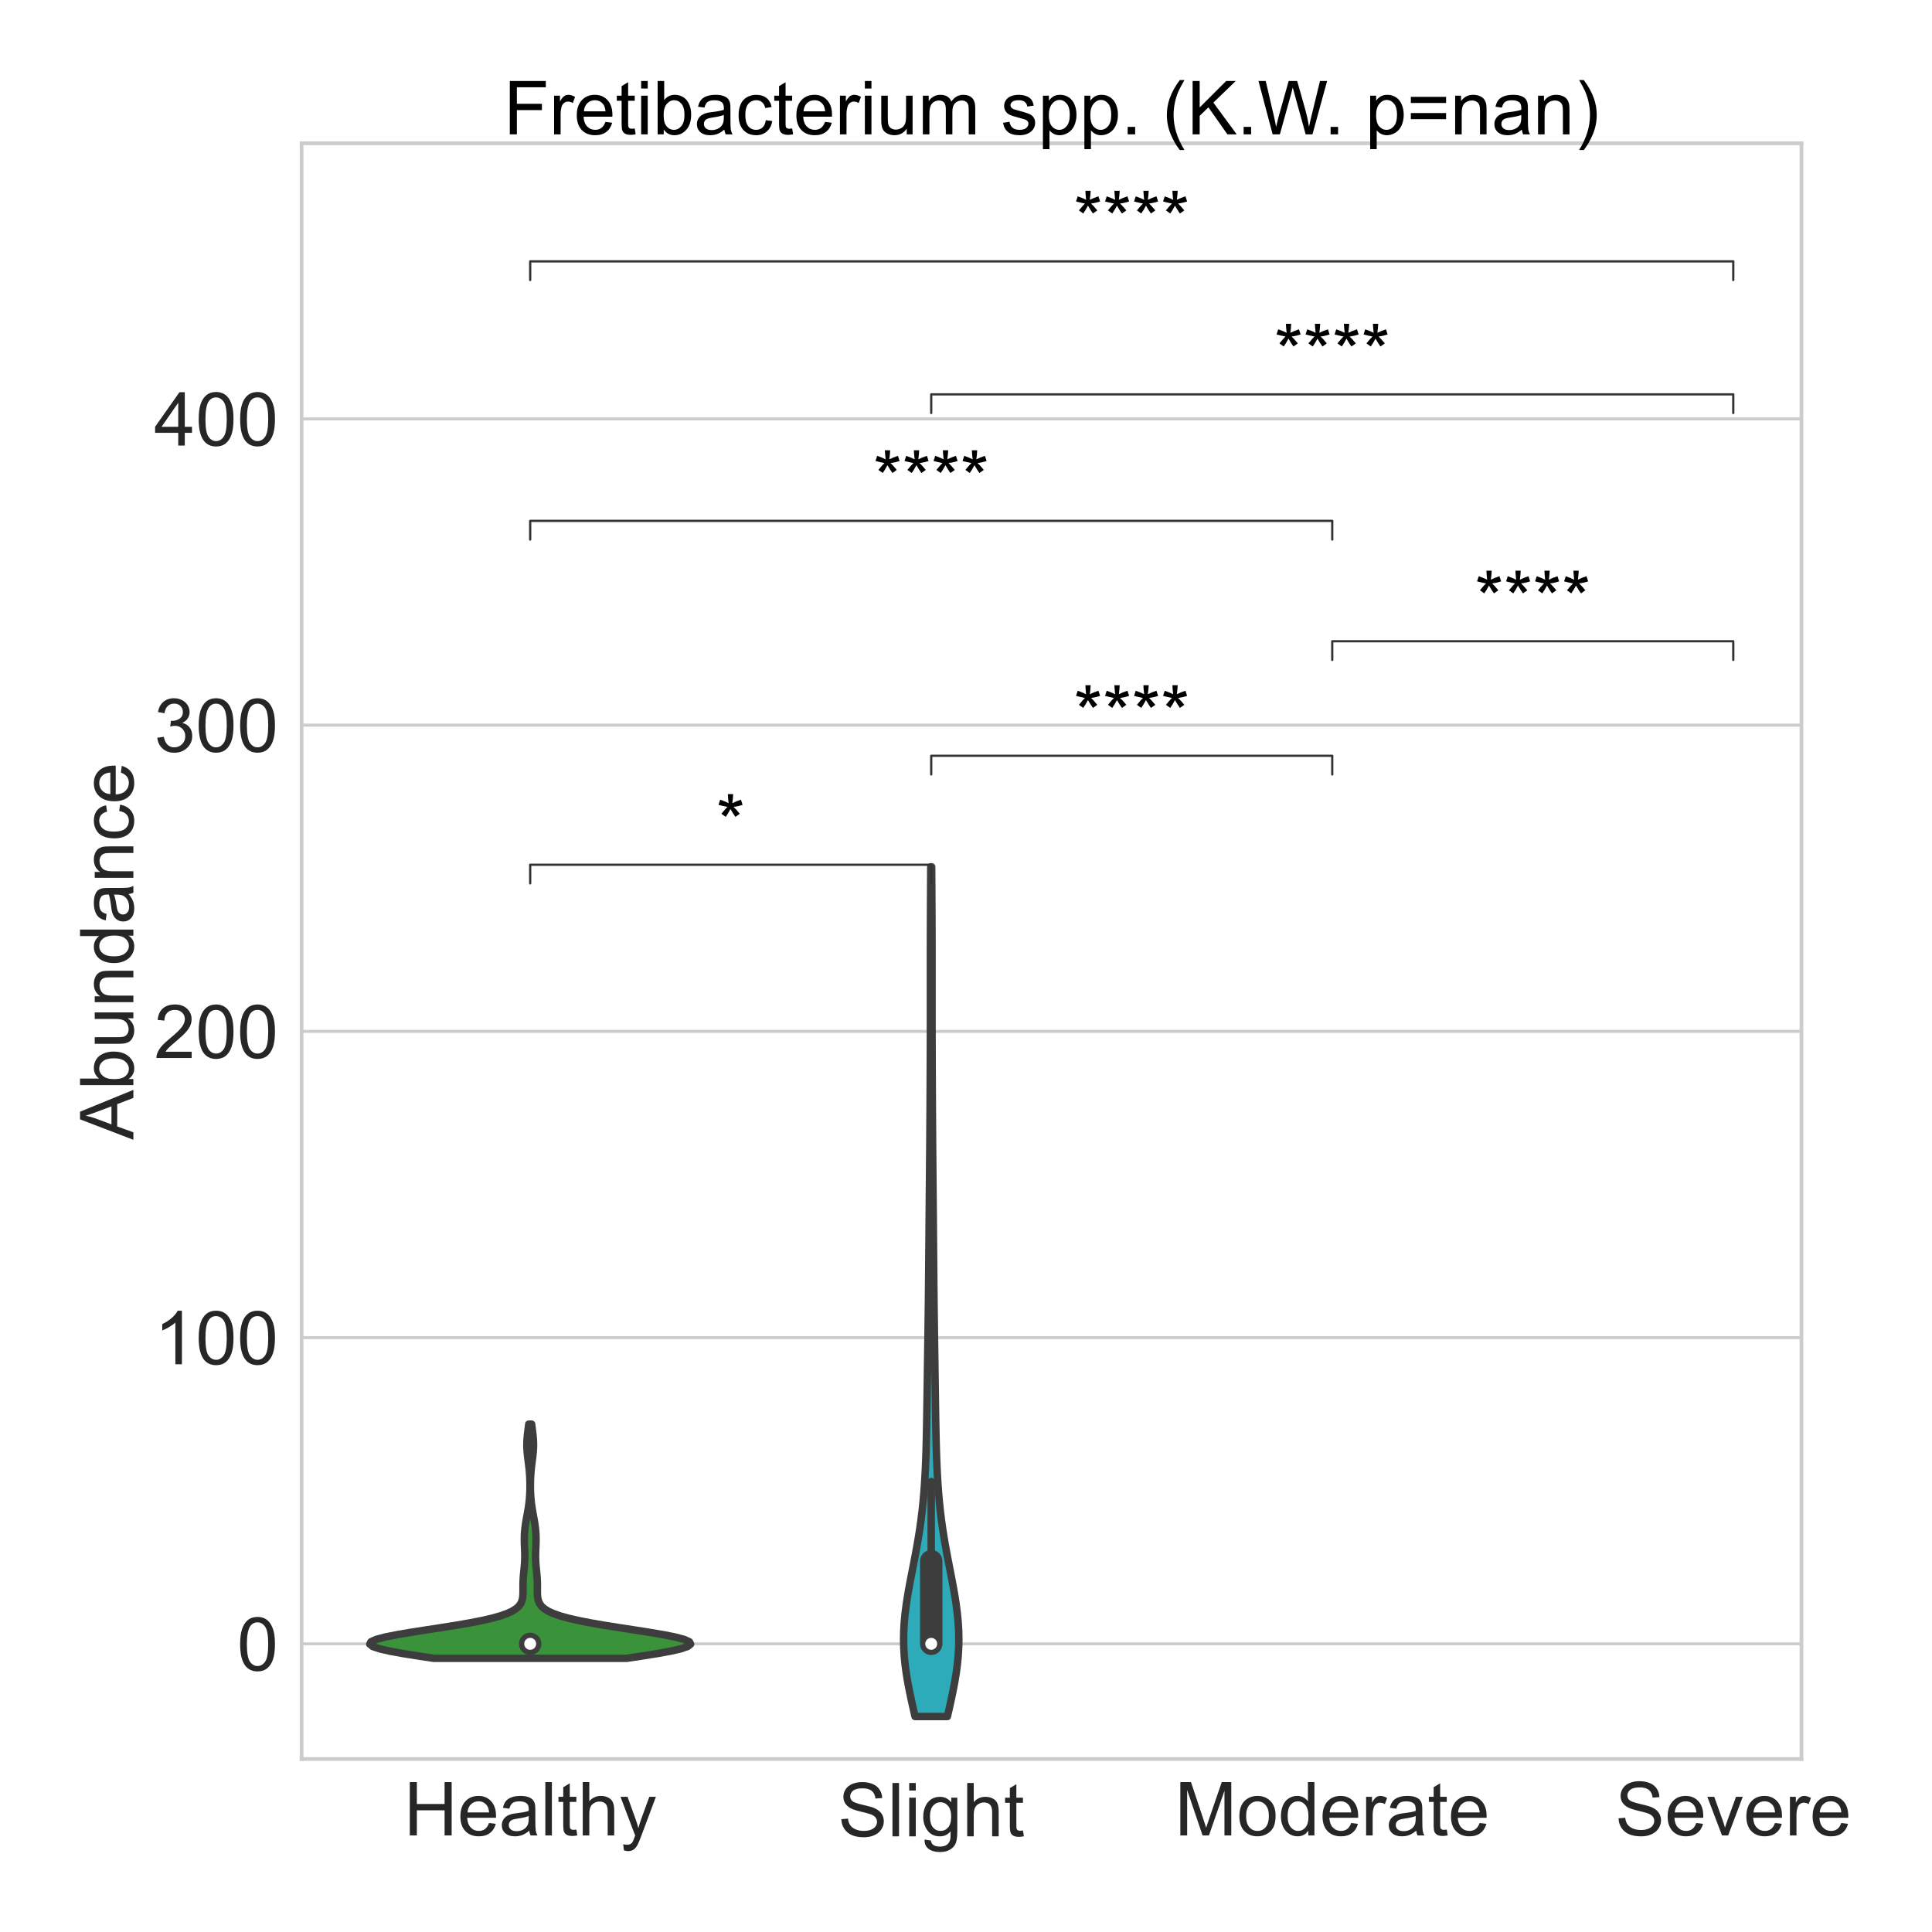 <?xml version="1.0" encoding="utf-8" standalone="no"?>
<!DOCTYPE svg PUBLIC "-//W3C//DTD SVG 1.1//EN"
  "http://www.w3.org/Graphics/SVG/1.1/DTD/svg11.dtd">
<!-- Created with matplotlib (https://matplotlib.org/) -->
<svg height="1296pt" version="1.1" viewBox="0 0 1296 1296" width="1296pt" xmlns="http://www.w3.org/2000/svg" xmlns:xlink="http://www.w3.org/1999/xlink">
 <defs>
  <style type="text/css">*{stroke-linecap:butt;stroke-linejoin:round;}</style>
 </defs>
 <g id="figure_1">
  <g id="patch_1">
   <path d="M 0 1296 
L 1296 1296 
L 1296 0 
L 0 0 
z
" style="fill:#ffffff;"/>
  </g>
  <g id="axes_1">
   <g id="patch_2">
    <path d="M 202.32 1179.94 
L 1208.425 1179.94 
L 1208.425 96.12 
L 202.32 96.12 
z
" style="fill:#ffffff;"/>
   </g>
   <g id="matplotlib.axis_1">
    <g id="xtick_1">
     <g id="text_1">
      <!-- Healthy -->
      <g style="fill:#262626;" transform="translate(270.895 1231.229)scale(0.5 -0.5)">
       <defs>
        <path d="M 8.016 0 
L 8.016 71.578 
L 17.484 71.578 
L 17.484 42.188 
L 54.688 42.188 
L 54.688 71.578 
L 64.156 71.578 
L 64.156 0 
L 54.688 0 
L 54.688 33.734 
L 17.484 33.734 
L 17.484 0 
z
" id="ArialMT-72"/>
        <path d="M 42.094 16.703 
L 51.172 15.578 
Q 49.031 7.625 43.219 3.219 
Q 37.406 -1.172 28.375 -1.172 
Q 17 -1.172 10.328 5.828 
Q 3.656 12.844 3.656 25.484 
Q 3.656 38.578 10.391 45.797 
Q 17.141 53.031 27.875 53.031 
Q 38.281 53.031 44.875 45.953 
Q 51.469 38.875 51.469 26.031 
Q 51.469 25.25 51.422 23.688 
L 12.75 23.688 
Q 13.234 15.141 17.578 10.594 
Q 21.922 6.062 28.422 6.062 
Q 33.25 6.062 36.672 8.594 
Q 40.094 11.141 42.094 16.703 
z
M 13.234 30.906 
L 42.188 30.906 
Q 41.609 37.453 38.875 40.719 
Q 34.672 45.797 27.984 45.797 
Q 21.922 45.797 17.797 41.75 
Q 13.672 37.703 13.234 30.906 
z
" id="ArialMT-101"/>
        <path d="M 40.438 6.391 
Q 35.547 2.25 31.031 0.531 
Q 26.516 -1.172 21.344 -1.172 
Q 12.797 -1.172 8.203 3 
Q 3.609 7.172 3.609 13.672 
Q 3.609 17.484 5.344 20.625 
Q 7.078 23.781 9.891 25.688 
Q 12.703 27.594 16.219 28.562 
Q 18.797 29.25 24.031 29.891 
Q 34.672 31.156 39.703 32.906 
Q 39.75 34.719 39.75 35.203 
Q 39.75 40.578 37.25 42.781 
Q 33.891 45.75 27.25 45.75 
Q 21.047 45.75 18.094 43.578 
Q 15.141 41.406 13.719 35.891 
L 5.125 37.062 
Q 6.297 42.578 8.984 45.969 
Q 11.672 49.359 16.75 51.188 
Q 21.828 53.031 28.516 53.031 
Q 35.156 53.031 39.297 51.469 
Q 43.453 49.906 45.406 47.531 
Q 47.359 45.172 48.141 41.547 
Q 48.578 39.312 48.578 33.453 
L 48.578 21.734 
Q 48.578 9.469 49.141 6.219 
Q 49.703 2.984 51.375 0 
L 42.188 0 
Q 40.828 2.734 40.438 6.391 
z
M 39.703 26.031 
Q 34.906 24.078 25.344 22.703 
Q 19.922 21.922 17.672 20.938 
Q 15.438 19.969 14.203 18.094 
Q 12.984 16.219 12.984 13.922 
Q 12.984 10.406 15.641 8.062 
Q 18.312 5.719 23.438 5.719 
Q 28.516 5.719 32.469 7.938 
Q 36.422 10.156 38.281 14.016 
Q 39.703 17 39.703 22.797 
z
" id="ArialMT-97"/>
        <path d="M 6.391 0 
L 6.391 71.578 
L 15.188 71.578 
L 15.188 0 
z
" id="ArialMT-108"/>
        <path d="M 25.781 7.859 
L 27.047 0.094 
Q 23.344 -0.688 20.406 -0.688 
Q 15.625 -0.688 12.984 0.828 
Q 10.359 2.344 9.281 4.812 
Q 8.203 7.281 8.203 15.188 
L 8.203 45.016 
L 1.766 45.016 
L 1.766 51.859 
L 8.203 51.859 
L 8.203 64.703 
L 16.938 69.969 
L 16.938 51.859 
L 25.781 51.859 
L 25.781 45.016 
L 16.938 45.016 
L 16.938 14.703 
Q 16.938 10.938 17.406 9.859 
Q 17.875 8.797 18.922 8.156 
Q 19.969 7.516 21.922 7.516 
Q 23.391 7.516 25.781 7.859 
z
" id="ArialMT-116"/>
        <path d="M 6.594 0 
L 6.594 71.578 
L 15.375 71.578 
L 15.375 45.906 
Q 21.531 53.031 30.906 53.031 
Q 36.672 53.031 40.922 50.75 
Q 45.172 48.484 47 44.484 
Q 48.828 40.484 48.828 32.859 
L 48.828 0 
L 40.047 0 
L 40.047 32.859 
Q 40.047 39.453 37.188 42.453 
Q 34.328 45.453 29.109 45.453 
Q 25.203 45.453 21.75 43.422 
Q 18.312 41.406 16.844 37.938 
Q 15.375 34.469 15.375 28.375 
L 15.375 0 
z
" id="ArialMT-104"/>
        <path d="M 6.203 -19.969 
L 5.219 -11.719 
Q 8.109 -12.5 10.25 -12.5 
Q 13.188 -12.5 14.938 -11.516 
Q 16.703 -10.547 17.828 -8.797 
Q 18.656 -7.469 20.516 -2.25 
Q 20.75 -1.516 21.297 -0.094 
L 1.609 51.859 
L 11.078 51.859 
L 21.875 21.828 
Q 23.969 16.109 25.641 9.812 
Q 27.156 15.875 29.25 21.625 
L 40.328 51.859 
L 49.125 51.859 
L 29.391 -0.875 
Q 26.219 -9.422 24.469 -12.641 
Q 22.125 -17 19.094 -19.016 
Q 16.062 -21.047 11.859 -21.047 
Q 9.328 -21.047 6.203 -19.969 
z
" id="ArialMT-121"/>
       </defs>
       <use xlink:href="#ArialMT-72"/>
       <use x="72.217" xlink:href="#ArialMT-101"/>
       <use x="127.832" xlink:href="#ArialMT-97"/>
       <use x="183.447" xlink:href="#ArialMT-108"/>
       <use x="205.664" xlink:href="#ArialMT-116"/>
       <use x="233.447" xlink:href="#ArialMT-104"/>
       <use x="289.062" xlink:href="#ArialMT-121"/>
      </g>
     </g>
    </g>
    <g id="xtick_2">
     <g id="text_2">
      <!-- Slight -->
      <g style="fill:#262626;" transform="translate(562.134 1231.838)scale(0.5 -0.5)">
       <defs>
        <path d="M 4.5 23 
L 13.422 23.781 
Q 14.062 18.406 16.375 14.969 
Q 18.703 11.531 23.578 9.406 
Q 28.469 7.281 34.578 7.281 
Q 39.984 7.281 44.141 8.891 
Q 48.297 10.5 50.312 13.297 
Q 52.344 16.109 52.344 19.438 
Q 52.344 22.797 50.391 25.312 
Q 48.438 27.828 43.953 29.547 
Q 41.062 30.672 31.203 33.031 
Q 21.344 35.406 17.391 37.5 
Q 12.25 40.188 9.734 44.156 
Q 7.234 48.141 7.234 53.078 
Q 7.234 58.5 10.297 63.203 
Q 13.375 67.922 19.281 70.359 
Q 25.203 72.797 32.422 72.797 
Q 40.375 72.797 46.453 70.234 
Q 52.547 67.672 55.812 62.688 
Q 59.078 57.719 59.328 51.422 
L 50.25 50.734 
Q 49.516 57.516 45.281 60.984 
Q 41.062 64.453 32.812 64.453 
Q 24.219 64.453 20.281 61.297 
Q 16.359 58.156 16.359 53.719 
Q 16.359 49.859 19.141 47.359 
Q 21.875 44.875 33.422 42.266 
Q 44.969 39.656 49.266 37.703 
Q 55.516 34.812 58.484 30.391 
Q 61.469 25.984 61.469 20.219 
Q 61.469 14.5 58.203 9.438 
Q 54.938 4.391 48.797 1.578 
Q 42.672 -1.219 35.016 -1.219 
Q 25.297 -1.219 18.719 1.609 
Q 12.156 4.438 8.422 10.125 
Q 4.688 15.828 4.5 23 
z
" id="ArialMT-83"/>
        <path d="M 6.641 61.469 
L 6.641 71.578 
L 15.438 71.578 
L 15.438 61.469 
z
M 6.641 0 
L 6.641 51.859 
L 15.438 51.859 
L 15.438 0 
z
" id="ArialMT-105"/>
        <path d="M 4.984 -4.297 
L 13.531 -5.562 
Q 14.062 -9.516 16.5 -11.328 
Q 19.781 -13.766 25.438 -13.766 
Q 31.547 -13.766 34.859 -11.328 
Q 38.188 -8.891 39.359 -4.5 
Q 40.047 -1.812 39.984 6.781 
Q 34.234 0 25.641 0 
Q 14.938 0 9.078 7.719 
Q 3.219 15.438 3.219 26.219 
Q 3.219 33.641 5.906 39.906 
Q 8.594 46.188 13.688 49.609 
Q 18.797 53.031 25.688 53.031 
Q 34.859 53.031 40.828 45.609 
L 40.828 51.859 
L 48.922 51.859 
L 48.922 7.031 
Q 48.922 -5.078 46.453 -10.125 
Q 44 -15.188 38.641 -18.109 
Q 33.297 -21.047 25.484 -21.047 
Q 16.219 -21.047 10.5 -16.875 
Q 4.781 -12.703 4.984 -4.297 
z
M 12.25 26.859 
Q 12.25 16.656 16.297 11.969 
Q 20.359 7.281 26.469 7.281 
Q 32.516 7.281 36.609 11.938 
Q 40.719 16.609 40.719 26.562 
Q 40.719 36.078 36.5 40.906 
Q 32.281 45.75 26.312 45.75 
Q 20.453 45.75 16.344 40.984 
Q 12.25 36.234 12.25 26.859 
z
" id="ArialMT-103"/>
       </defs>
       <use xlink:href="#ArialMT-83"/>
       <use x="66.699" xlink:href="#ArialMT-108"/>
       <use x="88.916" xlink:href="#ArialMT-105"/>
       <use x="111.133" xlink:href="#ArialMT-103"/>
       <use x="166.748" xlink:href="#ArialMT-104"/>
       <use x="222.363" xlink:href="#ArialMT-116"/>
      </g>
     </g>
    </g>
    <g id="xtick_3">
     <g id="text_3">
      <!-- Moderate -->
      <g style="fill:#262626;" transform="translate(788.075 1231.229)scale(0.5 -0.5)">
       <defs>
        <path d="M 7.422 0 
L 7.422 71.578 
L 21.688 71.578 
L 38.625 20.906 
Q 40.969 13.812 42.047 10.297 
Q 43.266 14.203 45.844 21.781 
L 62.984 71.578 
L 75.734 71.578 
L 75.734 0 
L 66.609 0 
L 66.609 59.906 
L 45.797 0 
L 37.25 0 
L 16.547 60.938 
L 16.547 0 
z
" id="ArialMT-77"/>
        <path d="M 3.328 25.922 
Q 3.328 40.328 11.328 47.266 
Q 18.016 53.031 27.641 53.031 
Q 38.328 53.031 45.109 46.016 
Q 51.906 39.016 51.906 26.656 
Q 51.906 16.656 48.906 10.906 
Q 45.906 5.172 40.156 2 
Q 34.422 -1.172 27.641 -1.172 
Q 16.75 -1.172 10.031 5.812 
Q 3.328 12.797 3.328 25.922 
z
M 12.359 25.922 
Q 12.359 15.969 16.703 11.016 
Q 21.047 6.062 27.641 6.062 
Q 34.188 6.062 38.531 11.031 
Q 42.875 16.016 42.875 26.219 
Q 42.875 35.844 38.5 40.797 
Q 34.125 45.75 27.641 45.75 
Q 21.047 45.75 16.703 40.812 
Q 12.359 35.891 12.359 25.922 
z
" id="ArialMT-111"/>
        <path d="M 40.234 0 
L 40.234 6.547 
Q 35.297 -1.172 25.734 -1.172 
Q 19.531 -1.172 14.328 2.25 
Q 9.125 5.672 6.266 11.797 
Q 3.422 17.922 3.422 25.875 
Q 3.422 33.641 6 39.969 
Q 8.594 46.297 13.766 49.656 
Q 18.953 53.031 25.344 53.031 
Q 30.031 53.031 33.688 51.047 
Q 37.359 49.078 39.656 45.906 
L 39.656 71.578 
L 48.391 71.578 
L 48.391 0 
z
M 12.453 25.875 
Q 12.453 15.922 16.641 10.984 
Q 20.844 6.062 26.562 6.062 
Q 32.328 6.062 36.344 10.766 
Q 40.375 15.484 40.375 25.141 
Q 40.375 35.797 36.266 40.766 
Q 32.172 45.75 26.172 45.75 
Q 20.312 45.75 16.375 40.969 
Q 12.453 36.188 12.453 25.875 
z
" id="ArialMT-100"/>
        <path d="M 6.5 0 
L 6.5 51.859 
L 14.406 51.859 
L 14.406 44 
Q 17.438 49.516 20 51.266 
Q 22.562 53.031 25.641 53.031 
Q 30.078 53.031 34.672 50.203 
L 31.641 42.047 
Q 28.422 43.953 25.203 43.953 
Q 22.312 43.953 20.016 42.219 
Q 17.719 40.484 16.75 37.406 
Q 15.281 32.719 15.281 27.156 
L 15.281 0 
z
" id="ArialMT-114"/>
       </defs>
       <use xlink:href="#ArialMT-77"/>
       <use x="83.301" xlink:href="#ArialMT-111"/>
       <use x="138.916" xlink:href="#ArialMT-100"/>
       <use x="194.531" xlink:href="#ArialMT-101"/>
       <use x="250.146" xlink:href="#ArialMT-114"/>
       <use x="283.447" xlink:href="#ArialMT-97"/>
       <use x="339.062" xlink:href="#ArialMT-116"/>
       <use x="366.846" xlink:href="#ArialMT-101"/>
      </g>
     </g>
    </g>
    <g id="xtick_4">
     <g id="text_4">
      <!-- Severe -->
      <g style="fill:#262626;" transform="translate(1083.485 1231.229)scale(0.5 -0.5)">
       <defs>
        <path d="M 21 0 
L 1.266 51.859 
L 10.547 51.859 
L 21.688 20.797 
Q 23.484 15.766 25 10.359 
Q 26.172 14.453 28.266 20.219 
L 39.797 51.859 
L 48.828 51.859 
L 29.203 0 
z
" id="ArialMT-118"/>
       </defs>
       <use xlink:href="#ArialMT-83"/>
       <use x="66.699" xlink:href="#ArialMT-101"/>
       <use x="122.314" xlink:href="#ArialMT-118"/>
       <use x="172.314" xlink:href="#ArialMT-101"/>
       <use x="227.93" xlink:href="#ArialMT-114"/>
       <use x="261.23" xlink:href="#ArialMT-101"/>
      </g>
     </g>
    </g>
   </g>
   <g id="matplotlib.axis_2">
    <g id="ytick_1">
     <g id="line2d_1">
      <path clip-path="url(#p1fece8b838)" d="M 202.32 1102.692 
L 1208.425 1102.692 
" style="fill:none;stroke:#cccccc;stroke-linecap:round;stroke-width:2;"/>
     </g>
     <g id="text_5">
      <!-- 0 -->
      <g style="fill:#262626;" transform="translate(159.015 1120.586)scale(0.5 -0.5)">
       <defs>
        <path d="M 4.156 35.297 
Q 4.156 48 6.766 55.734 
Q 9.375 63.484 14.516 67.672 
Q 19.672 71.875 27.484 71.875 
Q 33.25 71.875 37.594 69.547 
Q 41.938 67.234 44.766 62.859 
Q 47.609 58.5 49.219 52.219 
Q 50.828 45.953 50.828 35.297 
Q 50.828 22.703 48.234 14.969 
Q 45.656 7.234 40.5 3 
Q 35.359 -1.219 27.484 -1.219 
Q 17.141 -1.219 11.234 6.203 
Q 4.156 15.141 4.156 35.297 
z
M 13.188 35.297 
Q 13.188 17.672 17.312 11.828 
Q 21.438 6 27.484 6 
Q 33.547 6 37.672 11.859 
Q 41.797 17.719 41.797 35.297 
Q 41.797 52.984 37.672 58.781 
Q 33.547 64.594 27.391 64.594 
Q 21.344 64.594 17.719 59.469 
Q 13.188 52.938 13.188 35.297 
z
" id="ArialMT-48"/>
       </defs>
       <use xlink:href="#ArialMT-48"/>
      </g>
     </g>
    </g>
    <g id="ytick_2">
     <g id="line2d_2">
      <path clip-path="url(#p1fece8b838)" d="M 202.32 897.268 
L 1208.425 897.268 
" style="fill:none;stroke:#cccccc;stroke-linecap:round;stroke-width:2;"/>
     </g>
     <g id="text_6">
      <!-- 100 -->
      <g style="fill:#262626;" transform="translate(103.406 915.163)scale(0.5 -0.5)">
       <defs>
        <path d="M 37.25 0 
L 28.469 0 
L 28.469 56 
Q 25.297 52.984 20.141 49.953 
Q 14.984 46.922 10.891 45.406 
L 10.891 53.906 
Q 18.266 57.375 23.781 62.297 
Q 29.297 67.234 31.594 71.875 
L 37.25 71.875 
z
" id="ArialMT-49"/>
       </defs>
       <use xlink:href="#ArialMT-49"/>
       <use x="55.615" xlink:href="#ArialMT-48"/>
       <use x="111.23" xlink:href="#ArialMT-48"/>
      </g>
     </g>
    </g>
    <g id="ytick_3">
     <g id="line2d_3">
      <path clip-path="url(#p1fece8b838)" d="M 202.32 691.845 
L 1208.425 691.845 
" style="fill:none;stroke:#cccccc;stroke-linecap:round;stroke-width:2;"/>
     </g>
     <g id="text_7">
      <!-- 200 -->
      <g style="fill:#262626;" transform="translate(103.406 709.74)scale(0.5 -0.5)">
       <defs>
        <path d="M 50.344 8.453 
L 50.344 0 
L 3.031 0 
Q 2.938 3.172 4.047 6.109 
Q 5.859 10.938 9.828 15.625 
Q 13.812 20.312 21.344 26.469 
Q 33.016 36.031 37.109 41.625 
Q 41.219 47.219 41.219 52.203 
Q 41.219 57.422 37.469 61 
Q 33.734 64.594 27.734 64.594 
Q 21.391 64.594 17.578 60.781 
Q 13.766 56.984 13.719 50.25 
L 4.688 51.172 
Q 5.609 61.281 11.656 66.578 
Q 17.719 71.875 27.938 71.875 
Q 38.234 71.875 44.234 66.156 
Q 50.25 60.453 50.25 52 
Q 50.25 47.703 48.484 43.547 
Q 46.734 39.406 42.656 34.812 
Q 38.578 30.219 29.109 22.219 
Q 21.188 15.578 18.938 13.203 
Q 16.703 10.844 15.234 8.453 
z
" id="ArialMT-50"/>
       </defs>
       <use xlink:href="#ArialMT-50"/>
       <use x="55.615" xlink:href="#ArialMT-48"/>
       <use x="111.23" xlink:href="#ArialMT-48"/>
      </g>
     </g>
    </g>
    <g id="ytick_4">
     <g id="line2d_4">
      <path clip-path="url(#p1fece8b838)" d="M 202.32 486.422 
L 1208.425 486.422 
" style="fill:none;stroke:#cccccc;stroke-linecap:round;stroke-width:2;"/>
     </g>
     <g id="text_8">
      <!-- 300 -->
      <g style="fill:#262626;" transform="translate(103.406 504.316)scale(0.5 -0.5)">
       <defs>
        <path d="M 4.203 18.891 
L 12.984 20.062 
Q 14.5 12.594 18.141 9.297 
Q 21.781 6 27 6 
Q 33.203 6 37.469 10.297 
Q 41.75 14.594 41.75 20.953 
Q 41.75 27 37.797 30.922 
Q 33.844 34.859 27.734 34.859 
Q 25.25 34.859 21.531 33.891 
L 22.516 41.609 
Q 23.391 41.5 23.922 41.5 
Q 29.547 41.5 34.031 44.422 
Q 38.531 47.359 38.531 53.469 
Q 38.531 58.297 35.25 61.469 
Q 31.984 64.656 26.812 64.656 
Q 21.688 64.656 18.266 61.422 
Q 14.844 58.203 13.875 51.766 
L 5.078 53.328 
Q 6.688 62.156 12.391 67.016 
Q 18.109 71.875 26.609 71.875 
Q 32.469 71.875 37.391 69.359 
Q 42.328 66.844 44.938 62.5 
Q 47.562 58.156 47.562 53.266 
Q 47.562 48.641 45.062 44.828 
Q 42.578 41.016 37.703 38.766 
Q 44.047 37.312 47.562 32.688 
Q 51.078 28.078 51.078 21.141 
Q 51.078 11.766 44.234 5.25 
Q 37.406 -1.266 26.953 -1.266 
Q 17.531 -1.266 11.297 4.344 
Q 5.078 9.969 4.203 18.891 
z
" id="ArialMT-51"/>
       </defs>
       <use xlink:href="#ArialMT-51"/>
       <use x="55.615" xlink:href="#ArialMT-48"/>
       <use x="111.23" xlink:href="#ArialMT-48"/>
      </g>
     </g>
    </g>
    <g id="ytick_5">
     <g id="line2d_5">
      <path clip-path="url(#p1fece8b838)" d="M 202.32 280.999 
L 1208.425 280.999 
" style="fill:none;stroke:#cccccc;stroke-linecap:round;stroke-width:2;"/>
     </g>
     <g id="text_9">
      <!-- 400 -->
      <g style="fill:#262626;" transform="translate(103.406 298.893)scale(0.5 -0.5)">
       <defs>
        <path d="M 32.328 0 
L 32.328 17.141 
L 1.266 17.141 
L 1.266 25.203 
L 33.938 71.578 
L 41.109 71.578 
L 41.109 25.203 
L 50.781 25.203 
L 50.781 17.141 
L 41.109 17.141 
L 41.109 0 
z
M 32.328 25.203 
L 32.328 57.469 
L 9.906 25.203 
z
" id="ArialMT-52"/>
       </defs>
       <use xlink:href="#ArialMT-52"/>
       <use x="55.615" xlink:href="#ArialMT-48"/>
       <use x="111.23" xlink:href="#ArialMT-48"/>
      </g>
     </g>
    </g>
    <g id="text_10">
     <!-- Abundance -->
     <g style="fill:#262626;" transform="translate(89.468 764.522)rotate(-90)scale(0.5 -0.5)">
      <defs>
       <path d="M -0.141 0 
L 27.344 71.578 
L 37.547 71.578 
L 66.844 0 
L 56.062 0 
L 47.703 21.688 
L 17.781 21.688 
L 9.906 0 
z
M 20.516 29.391 
L 44.781 29.391 
L 37.312 49.219 
Q 33.891 58.25 32.234 64.062 
Q 30.859 57.172 28.375 50.391 
z
" id="ArialMT-65"/>
       <path d="M 14.703 0 
L 6.547 0 
L 6.547 71.578 
L 15.328 71.578 
L 15.328 46.047 
Q 20.906 53.031 29.547 53.031 
Q 34.328 53.031 38.594 51.094 
Q 42.875 49.172 45.625 45.672 
Q 48.391 42.188 49.953 37.25 
Q 51.516 32.328 51.516 26.703 
Q 51.516 13.375 44.922 6.094 
Q 38.328 -1.172 29.109 -1.172 
Q 19.922 -1.172 14.703 6.5 
z
M 14.594 26.312 
Q 14.594 17 17.141 12.844 
Q 21.297 6.062 28.375 6.062 
Q 34.125 6.062 38.328 11.062 
Q 42.531 16.062 42.531 25.984 
Q 42.531 36.141 38.5 40.969 
Q 34.469 45.797 28.766 45.797 
Q 23 45.797 18.797 40.797 
Q 14.594 35.797 14.594 26.312 
z
" id="ArialMT-98"/>
       <path d="M 40.578 0 
L 40.578 7.625 
Q 34.516 -1.172 24.125 -1.172 
Q 19.531 -1.172 15.547 0.578 
Q 11.578 2.344 9.641 5 
Q 7.719 7.672 6.938 11.531 
Q 6.391 14.109 6.391 19.734 
L 6.391 51.859 
L 15.188 51.859 
L 15.188 23.094 
Q 15.188 16.219 15.719 13.812 
Q 16.547 10.359 19.234 8.375 
Q 21.922 6.391 25.875 6.391 
Q 29.828 6.391 33.297 8.422 
Q 36.766 10.453 38.203 13.938 
Q 39.656 17.438 39.656 24.078 
L 39.656 51.859 
L 48.438 51.859 
L 48.438 0 
z
" id="ArialMT-117"/>
       <path d="M 6.594 0 
L 6.594 51.859 
L 14.5 51.859 
L 14.5 44.484 
Q 20.219 53.031 31 53.031 
Q 35.688 53.031 39.625 51.344 
Q 43.562 49.656 45.516 46.922 
Q 47.469 44.188 48.25 40.438 
Q 48.734 37.984 48.734 31.891 
L 48.734 0 
L 39.938 0 
L 39.938 31.547 
Q 39.938 36.922 38.906 39.578 
Q 37.891 42.234 35.281 43.812 
Q 32.672 45.406 29.156 45.406 
Q 23.531 45.406 19.453 41.844 
Q 15.375 38.281 15.375 28.328 
L 15.375 0 
z
" id="ArialMT-110"/>
       <path d="M 40.438 19 
L 49.078 17.875 
Q 47.656 8.938 41.812 3.875 
Q 35.984 -1.172 27.484 -1.172 
Q 16.844 -1.172 10.375 5.781 
Q 3.906 12.75 3.906 25.734 
Q 3.906 34.125 6.688 40.422 
Q 9.469 46.734 15.156 49.875 
Q 20.844 53.031 27.547 53.031 
Q 35.984 53.031 41.359 48.75 
Q 46.734 44.484 48.25 36.625 
L 39.703 35.297 
Q 38.484 40.531 35.375 43.156 
Q 32.281 45.797 27.875 45.797 
Q 21.234 45.797 17.078 41.031 
Q 12.938 36.281 12.938 25.984 
Q 12.938 15.531 16.938 10.797 
Q 20.953 6.062 27.391 6.062 
Q 32.562 6.062 36.031 9.234 
Q 39.5 12.406 40.438 19 
z
" id="ArialMT-99"/>
      </defs>
      <use xlink:href="#ArialMT-65"/>
      <use x="66.699" xlink:href="#ArialMT-98"/>
      <use x="122.314" xlink:href="#ArialMT-117"/>
      <use x="177.93" xlink:href="#ArialMT-110"/>
      <use x="233.545" xlink:href="#ArialMT-100"/>
      <use x="289.16" xlink:href="#ArialMT-97"/>
      <use x="344.775" xlink:href="#ArialMT-110"/>
      <use x="400.391" xlink:href="#ArialMT-99"/>
      <use x="450.391" xlink:href="#ArialMT-101"/>
     </g>
    </g>
   </g>
   <g id="PolyCollection_1">
    <defs>
     <path d="M 420.338 -183.585 
L 290.976 -183.585 
L 280.435 -185.171 
L 270.464 -186.758 
L 261.692 -188.345 
L 254.721 -189.931 
L 250.058 -191.518 
L 248.052 -193.105 
L 248.85 -194.691 
L 252.378 -196.278 
L 258.352 -197.865 
L 266.312 -199.451 
L 275.68 -201.038 
L 285.83 -202.625 
L 296.152 -204.211 
L 306.11 -205.798 
L 315.284 -207.385 
L 323.39 -208.972 
L 330.276 -210.558 
L 335.913 -212.145 
L 340.362 -213.732 
L 343.751 -215.318 
L 346.239 -216.905 
L 347.998 -218.492 
L 349.19 -220.078 
L 349.958 -221.665 
L 350.423 -223.252 
L 350.679 -224.838 
L 350.8 -226.425 
L 350.84 -228.012 
L 350.841 -229.598 
L 350.831 -231.185 
L 350.832 -232.772 
L 350.856 -234.358 
L 350.912 -235.945 
L 351.001 -237.532 
L 351.12 -239.118 
L 351.264 -240.705 
L 351.422 -242.292 
L 351.583 -243.878 
L 351.733 -245.465 
L 351.861 -247.052 
L 351.958 -248.638 
L 352.019 -250.225 
L 352.043 -251.812 
L 352.032 -253.398 
L 351.993 -254.985 
L 351.934 -256.572 
L 351.869 -258.159 
L 351.806 -259.745 
L 351.759 -261.332 
L 351.734 -262.919 
L 351.741 -264.505 
L 351.784 -266.092 
L 351.865 -267.679 
L 351.988 -269.265 
L 352.149 -270.852 
L 352.348 -272.439 
L 352.579 -274.025 
L 352.837 -275.612 
L 353.114 -277.199 
L 353.403 -278.785 
L 353.695 -280.372 
L 353.981 -281.959 
L 354.253 -283.545 
L 354.505 -285.132 
L 354.731 -286.719 
L 354.928 -288.305 
L 355.094 -289.892 
L 355.23 -291.479 
L 355.337 -293.065 
L 355.416 -294.652 
L 355.471 -296.239 
L 355.502 -297.825 
L 355.511 -299.412 
L 355.5 -300.999 
L 355.467 -302.585 
L 355.413 -304.172 
L 355.336 -305.759 
L 355.235 -307.346 
L 355.111 -308.932 
L 354.963 -310.519 
L 354.793 -312.106 
L 354.606 -313.692 
L 354.408 -315.279 
L 354.205 -316.866 
L 354.007 -318.452 
L 353.824 -320.039 
L 353.665 -321.626 
L 353.54 -323.212 
L 353.456 -324.799 
L 353.418 -326.386 
L 353.428 -327.972 
L 353.487 -329.559 
L 353.59 -331.146 
L 353.731 -332.732 
L 353.902 -334.319 
L 354.093 -335.906 
L 354.294 -337.492 
L 354.496 -339.079 
L 354.69 -340.666 
L 356.623 -340.666 
L 356.623 -340.666 
L 356.818 -339.079 
L 357.02 -337.492 
L 357.221 -335.906 
L 357.412 -334.319 
L 357.583 -332.732 
L 357.724 -331.146 
L 357.826 -329.559 
L 357.885 -327.972 
L 357.896 -326.386 
L 357.858 -324.799 
L 357.773 -323.212 
L 357.648 -321.626 
L 357.489 -320.039 
L 357.306 -318.452 
L 357.108 -316.866 
L 356.906 -315.279 
L 356.707 -313.692 
L 356.52 -312.106 
L 356.351 -310.519 
L 356.203 -308.932 
L 356.078 -307.346 
L 355.978 -305.759 
L 355.901 -304.172 
L 355.846 -302.585 
L 355.814 -300.999 
L 355.802 -299.412 
L 355.812 -297.825 
L 355.843 -296.239 
L 355.897 -294.652 
L 355.977 -293.065 
L 356.083 -291.479 
L 356.219 -289.892 
L 356.386 -288.305 
L 356.583 -286.719 
L 356.809 -285.132 
L 357.06 -283.545 
L 357.332 -281.959 
L 357.618 -280.372 
L 357.91 -278.785 
L 358.199 -277.199 
L 358.477 -275.612 
L 358.735 -274.025 
L 358.966 -272.439 
L 359.164 -270.852 
L 359.326 -269.265 
L 359.448 -267.679 
L 359.53 -266.092 
L 359.573 -264.505 
L 359.579 -262.919 
L 359.555 -261.332 
L 359.507 -259.745 
L 359.445 -258.159 
L 359.379 -256.572 
L 359.321 -254.985 
L 359.282 -253.398 
L 359.271 -251.812 
L 359.294 -250.225 
L 359.355 -248.638 
L 359.453 -247.052 
L 359.581 -245.465 
L 359.731 -243.878 
L 359.891 -242.292 
L 360.049 -240.705 
L 360.193 -239.118 
L 360.313 -237.532 
L 360.402 -235.945 
L 360.458 -234.358 
L 360.482 -232.772 
L 360.482 -231.185 
L 360.473 -229.598 
L 360.473 -228.012 
L 360.514 -226.425 
L 360.635 -224.838 
L 360.891 -223.252 
L 361.355 -221.665 
L 362.123 -220.078 
L 363.315 -218.492 
L 365.074 -216.905 
L 367.563 -215.318 
L 370.951 -213.732 
L 375.401 -212.145 
L 381.037 -210.558 
L 387.924 -208.972 
L 396.03 -207.385 
L 405.204 -205.798 
L 415.162 -204.211 
L 425.483 -202.625 
L 435.633 -201.038 
L 445.002 -199.451 
L 452.961 -197.865 
L 458.935 -196.278 
L 462.464 -194.691 
L 463.262 -193.105 
L 461.256 -191.518 
L 456.593 -189.931 
L 449.622 -188.345 
L 440.85 -186.758 
L 430.879 -185.171 
L 420.338 -183.585 
z
" id="me3aa0140e1" style="stroke:#3d3d3d;stroke-width:5;"/>
    </defs>
    <g clip-path="url(#p1fece8b838)">
     <use style="fill:#3a923a;stroke:#3d3d3d;stroke-width:5;" x="0" xlink:href="#me3aa0140e1" y="1296"/>
    </g>
   </g>
   <g id="PolyCollection_2">
    <defs>
     <path d="M 635.534 -144.559 
L 613.803 -144.559 
L 612.501 -150.316 
L 611.227 -156.073 
L 610.02 -161.831 
L 608.919 -167.588 
L 607.961 -173.345 
L 607.181 -179.102 
L 606.605 -184.86 
L 606.253 -190.617 
L 606.135 -196.374 
L 606.253 -202.132 
L 606.597 -207.889 
L 607.15 -213.646 
L 607.885 -219.404 
L 608.771 -225.161 
L 609.771 -230.918 
L 610.849 -236.675 
L 611.968 -242.433 
L 613.092 -248.19 
L 614.19 -253.947 
L 615.238 -259.705 
L 616.215 -265.462 
L 617.106 -271.219 
L 617.903 -276.977 
L 618.602 -282.734 
L 619.206 -288.491 
L 619.719 -294.249 
L 620.147 -300.006 
L 620.501 -305.763 
L 620.79 -311.52 
L 621.024 -317.278 
L 621.215 -323.035 
L 621.37 -328.792 
L 621.499 -334.55 
L 621.609 -340.307 
L 621.706 -346.064 
L 621.795 -351.822 
L 621.88 -357.579 
L 621.963 -363.336 
L 622.045 -369.093 
L 622.129 -374.851 
L 622.213 -380.608 
L 622.297 -386.365 
L 622.381 -392.123 
L 622.464 -397.88 
L 622.544 -403.637 
L 622.621 -409.395 
L 622.694 -415.152 
L 622.763 -420.909 
L 622.827 -426.666 
L 622.887 -432.424 
L 622.943 -438.181 
L 622.996 -443.938 
L 623.046 -449.696 
L 623.095 -455.453 
L 623.143 -461.21 
L 623.191 -466.968 
L 623.24 -472.725 
L 623.29 -478.482 
L 623.341 -484.24 
L 623.393 -489.997 
L 623.445 -495.754 
L 623.498 -501.511 
L 623.55 -507.269 
L 623.601 -513.026 
L 623.651 -518.783 
L 623.698 -524.541 
L 623.743 -530.298 
L 623.786 -536.055 
L 623.826 -541.813 
L 623.864 -547.57 
L 623.899 -553.327 
L 623.932 -559.084 
L 623.963 -564.842 
L 623.992 -570.599 
L 624.018 -576.356 
L 624.042 -582.114 
L 624.063 -587.871 
L 624.081 -593.628 
L 624.096 -599.386 
L 624.107 -605.143 
L 624.115 -610.9 
L 624.12 -616.657 
L 624.122 -622.415 
L 624.121 -628.172 
L 624.12 -633.929 
L 624.118 -639.687 
L 624.118 -645.444 
L 624.119 -651.201 
L 624.122 -656.959 
L 624.13 -662.716 
L 624.141 -668.473 
L 624.157 -674.231 
L 624.178 -679.988 
L 624.203 -685.745 
L 624.231 -691.502 
L 624.263 -697.26 
L 624.297 -703.017 
L 624.333 -708.774 
L 624.369 -714.532 
L 624.968 -714.532 
L 624.968 -714.532 
L 625.004 -708.774 
L 625.04 -703.017 
L 625.074 -697.26 
L 625.106 -691.502 
L 625.135 -685.745 
L 625.16 -679.988 
L 625.18 -674.231 
L 625.196 -668.473 
L 625.208 -662.716 
L 625.215 -656.959 
L 625.219 -651.201 
L 625.22 -645.444 
L 625.219 -639.687 
L 625.217 -633.929 
L 625.216 -628.172 
L 625.216 -622.415 
L 625.218 -616.657 
L 625.222 -610.9 
L 625.23 -605.143 
L 625.241 -599.386 
L 625.256 -593.628 
L 625.274 -587.871 
L 625.295 -582.114 
L 625.319 -576.356 
L 625.345 -570.599 
L 625.374 -564.842 
L 625.405 -559.084 
L 625.438 -553.327 
L 625.474 -547.57 
L 625.512 -541.813 
L 625.552 -536.055 
L 625.594 -530.298 
L 625.639 -524.541 
L 625.687 -518.783 
L 625.736 -513.026 
L 625.787 -507.269 
L 625.839 -501.511 
L 625.892 -495.754 
L 625.945 -489.997 
L 625.997 -484.24 
L 626.048 -478.482 
L 626.098 -472.725 
L 626.147 -466.968 
L 626.195 -461.21 
L 626.243 -455.453 
L 626.292 -449.696 
L 626.342 -443.938 
L 626.394 -438.181 
L 626.45 -432.424 
L 626.51 -426.666 
L 626.574 -420.909 
L 626.643 -415.152 
L 626.716 -409.395 
L 626.793 -403.637 
L 626.874 -397.88 
L 626.956 -392.123 
L 627.04 -386.365 
L 627.125 -380.608 
L 627.209 -374.851 
L 627.292 -369.093 
L 627.375 -363.336 
L 627.457 -357.579 
L 627.542 -351.822 
L 627.631 -346.064 
L 627.728 -340.307 
L 627.838 -334.55 
L 627.967 -328.792 
L 628.123 -323.035 
L 628.313 -317.278 
L 628.548 -311.52 
L 628.837 -305.763 
L 629.19 -300.006 
L 629.619 -294.249 
L 630.131 -288.491 
L 630.735 -282.734 
L 631.435 -276.977 
L 632.232 -271.219 
L 633.123 -265.462 
L 634.099 -259.705 
L 635.147 -253.947 
L 636.246 -248.19 
L 637.37 -242.433 
L 638.488 -236.675 
L 639.566 -230.918 
L 640.567 -225.161 
L 641.453 -219.404 
L 642.188 -213.646 
L 642.74 -207.889 
L 643.084 -202.132 
L 643.202 -196.374 
L 643.084 -190.617 
L 642.732 -184.86 
L 642.156 -179.102 
L 641.376 -173.345 
L 640.419 -167.588 
L 639.318 -161.831 
L 638.111 -156.073 
L 636.837 -150.316 
L 635.534 -144.559 
z
" id="mdac3b0f0d8" style="stroke:#3d3d3d;stroke-width:5;"/>
    </defs>
    <g clip-path="url(#p1fece8b838)">
     <use style="fill:#2eabb8;stroke:#3d3d3d;stroke-width:5;" x="0" xlink:href="#mdac3b0f0d8" y="1296"/>
    </g>
   </g>
   <g id="line2d_6">
    <path clip-path="url(#p1fece8b838)" d="M 355.657 1102.692 
L 355.657 1102.692 
" style="fill:none;stroke:#3d3d3d;stroke-linecap:round;stroke-width:5;"/>
   </g>
   <g id="line2d_7">
    <path clip-path="url(#p1fece8b838)" d="M 355.657 1102.692 
L 355.657 1102.692 
" style="fill:none;stroke:#3d3d3d;stroke-linecap:round;stroke-width:15;"/>
   </g>
   <g id="line2d_8">
    <path clip-path="url(#p1fece8b838)" d="M 624.669 1102.692 
L 624.669 993.817 
" style="fill:none;stroke:#3d3d3d;stroke-linecap:round;stroke-width:5;"/>
   </g>
   <g id="line2d_9">
    <path clip-path="url(#p1fece8b838)" d="M 624.669 1102.692 
L 624.669 1047.227 
" style="fill:none;stroke:#3d3d3d;stroke-linecap:round;stroke-width:15;"/>
   </g>
   <g id="line2d_10">
    <path clip-path="url(#p1fece8b838)" d="M 355.657 592.6 
L 355.657 580.061 
L 624.669 580.061 
L 624.669 592.6 
" style="fill:none;stroke:#333333;stroke-linecap:round;stroke-width:1.5;"/>
   </g>
   <g id="line2d_11">
    <path clip-path="url(#p1fece8b838)" d="M 624.669 519.513 
L 624.669 506.974 
L 893.681 506.974 
L 893.681 519.513 
" style="fill:none;stroke:#333333;stroke-linecap:round;stroke-width:1.5;"/>
   </g>
   <g id="line2d_12">
    <path clip-path="url(#p1fece8b838)" d="M 893.681 442.691 
L 893.681 430.152 
L 1162.693 430.152 
L 1162.693 442.691 
" style="fill:none;stroke:#333333;stroke-linecap:round;stroke-width:1.5;"/>
   </g>
   <g id="line2d_13">
    <path clip-path="url(#p1fece8b838)" d="M 355.657 361.944 
L 355.657 349.405 
L 893.681 349.405 
L 893.681 361.944 
" style="fill:none;stroke:#333333;stroke-linecap:round;stroke-width:1.5;"/>
   </g>
   <g id="line2d_14">
    <path clip-path="url(#p1fece8b838)" d="M 624.669 277.07 
L 624.669 264.531 
L 1162.693 264.531 
L 1162.693 277.07 
" style="fill:none;stroke:#333333;stroke-linecap:round;stroke-width:1.5;"/>
   </g>
   <g id="line2d_15">
    <path clip-path="url(#p1fece8b838)" d="M 355.657 187.859 
L 355.657 175.32 
L 1162.693 175.32 
L 1162.693 187.859 
" style="fill:none;stroke:#333333;stroke-linecap:round;stroke-width:1.5;"/>
   </g>
   <g id="patch_3">
    <path d="M 202.32 1179.94 
L 202.32 96.12 
" style="fill:none;stroke:#cccccc;stroke-linecap:square;stroke-linejoin:miter;stroke-width:2.5;"/>
   </g>
   <g id="patch_4">
    <path d="M 1208.425 1179.94 
L 1208.425 96.12 
" style="fill:none;stroke:#cccccc;stroke-linecap:square;stroke-linejoin:miter;stroke-width:2.5;"/>
   </g>
   <g id="patch_5">
    <path d="M 202.32 1179.94 
L 1208.425 1179.94 
" style="fill:none;stroke:#cccccc;stroke-linecap:square;stroke-linejoin:miter;stroke-width:2.5;"/>
   </g>
   <g id="patch_6">
    <path d="M 202.32 96.12 
L 1208.425 96.12 
" style="fill:none;stroke:#cccccc;stroke-linecap:square;stroke-linejoin:miter;stroke-width:2.5;"/>
   </g>
   <g id="PathCollection_1">
    <defs>
     <path d="M 0 5 
C 1.326 5 2.598 4.473 3.536 3.536 
C 4.473 2.598 5 1.326 5 0 
C 5 -1.326 4.473 -2.598 3.536 -3.536 
C 2.598 -4.473 1.326 -5 0 -5 
C -1.326 -5 -2.598 -4.473 -3.536 -3.536 
C -4.473 -2.598 -5 -1.326 -5 0 
C -5 1.326 -4.473 2.598 -3.536 3.536 
C -2.598 4.473 -1.326 5 0 5 
z
" id="mcdc3531531" style="stroke:#3d3d3d;stroke-width:2;"/>
    </defs>
    <g clip-path="url(#p1fece8b838)">
     <use style="fill:#ffffff;stroke:#3d3d3d;stroke-width:2;" x="355.657" xlink:href="#mcdc3531531" y="1102.692"/>
    </g>
   </g>
   <g id="PathCollection_2">
    <g clip-path="url(#p1fece8b838)">
     <use style="fill:#ffffff;stroke:#3d3d3d;stroke-width:2;" x="624.669" xlink:href="#mcdc3531531" y="1102.692"/>
    </g>
   </g>
   <g id="text_11">
    <!-- * -->
    <g transform="translate(480.432 569.123)scale(0.5 -0.5)">
     <defs>
      <path d="M 3.125 58.453 
L 5.375 65.375 
Q 13.141 62.641 16.656 60.641 
Q 15.719 69.484 15.672 72.797 
L 22.75 72.797 
Q 22.609 67.969 21.625 60.688 
Q 26.656 63.234 33.156 65.375 
L 35.406 58.453 
Q 29.203 56.391 23.25 55.719 
Q 26.219 53.125 31.641 46.484 
L 25.781 42.328 
Q 22.953 46.188 19.094 52.828 
Q 15.484 45.953 12.75 42.328 
L 6.984 46.484 
Q 12.641 53.469 15.094 55.719 
Q 8.797 56.938 3.125 58.453 
z
" id="ArialMT-42"/>
     </defs>
     <use xlink:href="#ArialMT-42"/>
    </g>
   </g>
   <g id="text_12">
    <!-- **** -->
    <g transform="translate(720.253 496.036)scale(0.5 -0.5)">
     <use xlink:href="#ArialMT-42"/>
     <use x="38.916" xlink:href="#ArialMT-42"/>
     <use x="77.832" xlink:href="#ArialMT-42"/>
     <use x="116.748" xlink:href="#ArialMT-42"/>
    </g>
   </g>
   <g id="text_13">
    <!-- **** -->
    <g transform="translate(989.265 419.215)scale(0.5 -0.5)">
     <use xlink:href="#ArialMT-42"/>
     <use x="38.916" xlink:href="#ArialMT-42"/>
     <use x="77.832" xlink:href="#ArialMT-42"/>
     <use x="116.748" xlink:href="#ArialMT-42"/>
    </g>
   </g>
   <g id="text_14">
    <!-- **** -->
    <g transform="translate(585.747 338.467)scale(0.5 -0.5)">
     <use xlink:href="#ArialMT-42"/>
     <use x="38.916" xlink:href="#ArialMT-42"/>
     <use x="77.832" xlink:href="#ArialMT-42"/>
     <use x="116.748" xlink:href="#ArialMT-42"/>
    </g>
   </g>
   <g id="text_15">
    <!-- **** -->
    <g transform="translate(854.759 253.593)scale(0.5 -0.5)">
     <use xlink:href="#ArialMT-42"/>
     <use x="38.916" xlink:href="#ArialMT-42"/>
     <use x="77.832" xlink:href="#ArialMT-42"/>
     <use x="116.748" xlink:href="#ArialMT-42"/>
    </g>
   </g>
   <g id="text_16">
    <!-- **** -->
    <g transform="translate(720.253 164.382)scale(0.5 -0.5)">
     <use xlink:href="#ArialMT-42"/>
     <use x="38.916" xlink:href="#ArialMT-42"/>
     <use x="77.832" xlink:href="#ArialMT-42"/>
     <use x="116.748" xlink:href="#ArialMT-42"/>
    </g>
   </g>
   <g id="text_17">
    <!-- Fretibacterium spp. (K.W. p=nan) -->
    <g transform="translate(337.884 90.12)scale(0.5 -0.5)">
     <defs>
      <path d="M 8.203 0 
L 8.203 71.578 
L 56.5 71.578 
L 56.5 63.141 
L 17.672 63.141 
L 17.672 40.969 
L 51.266 40.969 
L 51.266 32.516 
L 17.672 32.516 
L 17.672 0 
z
" id="ArialMT-70"/>
      <path d="M 6.594 0 
L 6.594 51.859 
L 14.453 51.859 
L 14.453 44.578 
Q 16.891 48.391 20.938 50.703 
Q 25 53.031 30.172 53.031 
Q 35.938 53.031 39.625 50.641 
Q 43.312 48.25 44.828 43.953 
Q 50.984 53.031 60.844 53.031 
Q 68.562 53.031 72.703 48.75 
Q 76.859 44.484 76.859 35.594 
L 76.859 0 
L 68.109 0 
L 68.109 32.672 
Q 68.109 37.938 67.25 40.25 
Q 66.406 42.578 64.156 43.984 
Q 61.922 45.406 58.891 45.406 
Q 53.422 45.406 49.797 41.766 
Q 46.188 38.141 46.188 30.125 
L 46.188 0 
L 37.406 0 
L 37.406 33.688 
Q 37.406 39.547 35.25 42.469 
Q 33.109 45.406 28.219 45.406 
Q 24.516 45.406 21.359 43.453 
Q 18.219 41.5 16.797 37.734 
Q 15.375 33.984 15.375 26.906 
L 15.375 0 
z
" id="ArialMT-109"/>
      <path id="ArialMT-32"/>
      <path d="M 3.078 15.484 
L 11.766 16.844 
Q 12.5 11.625 15.844 8.844 
Q 19.188 6.062 25.203 6.062 
Q 31.25 6.062 34.172 8.516 
Q 37.109 10.984 37.109 14.312 
Q 37.109 17.281 34.516 19 
Q 32.719 20.172 25.531 21.969 
Q 15.875 24.422 12.141 26.203 
Q 8.406 27.984 6.469 31.125 
Q 4.547 34.281 4.547 38.094 
Q 4.547 41.547 6.125 44.5 
Q 7.719 47.469 10.453 49.422 
Q 12.5 50.922 16.031 51.969 
Q 19.578 53.031 23.641 53.031 
Q 29.734 53.031 34.344 51.266 
Q 38.969 49.516 41.156 46.5 
Q 43.359 43.5 44.188 38.484 
L 35.594 37.312 
Q 35.016 41.312 32.203 43.547 
Q 29.391 45.797 24.266 45.797 
Q 18.219 45.797 15.625 43.797 
Q 13.031 41.797 13.031 39.109 
Q 13.031 37.406 14.109 36.031 
Q 15.188 34.625 17.484 33.688 
Q 18.797 33.203 25.25 31.453 
Q 34.578 28.953 38.25 27.359 
Q 41.938 25.781 44.031 22.75 
Q 46.141 19.734 46.141 15.234 
Q 46.141 10.844 43.578 6.953 
Q 41.016 3.078 36.172 0.953 
Q 31.344 -1.172 25.25 -1.172 
Q 15.141 -1.172 9.844 3.031 
Q 4.547 7.234 3.078 15.484 
z
" id="ArialMT-115"/>
      <path d="M 6.594 -19.875 
L 6.594 51.859 
L 14.594 51.859 
L 14.594 45.125 
Q 17.438 49.078 21 51.047 
Q 24.562 53.031 29.641 53.031 
Q 36.281 53.031 41.359 49.609 
Q 46.438 46.188 49.016 39.953 
Q 51.609 33.734 51.609 26.312 
Q 51.609 18.359 48.75 11.984 
Q 45.906 5.609 40.453 2.219 
Q 35.016 -1.172 29 -1.172 
Q 24.609 -1.172 21.109 0.688 
Q 17.625 2.547 15.375 5.375 
L 15.375 -19.875 
z
M 14.547 25.641 
Q 14.547 15.625 18.594 10.844 
Q 22.656 6.062 28.422 6.062 
Q 34.281 6.062 38.453 11.016 
Q 42.625 15.969 42.625 26.375 
Q 42.625 36.281 38.547 41.203 
Q 34.469 46.141 28.812 46.141 
Q 23.188 46.141 18.859 40.891 
Q 14.547 35.641 14.547 25.641 
z
" id="ArialMT-112"/>
      <path d="M 9.078 0 
L 9.078 10.016 
L 19.094 10.016 
L 19.094 0 
z
" id="ArialMT-46"/>
      <path d="M 23.391 -21.047 
Q 16.109 -11.859 11.078 0.438 
Q 6.062 12.75 6.062 25.922 
Q 6.062 37.547 9.812 48.188 
Q 14.203 60.547 23.391 72.797 
L 29.688 72.797 
Q 23.781 62.641 21.875 58.297 
Q 18.891 51.562 17.188 44.234 
Q 15.094 35.109 15.094 25.875 
Q 15.094 2.391 29.688 -21.047 
z
" id="ArialMT-40"/>
      <path d="M 7.328 0 
L 7.328 71.578 
L 16.797 71.578 
L 16.797 36.078 
L 52.344 71.578 
L 65.188 71.578 
L 35.156 42.578 
L 66.5 0 
L 54 0 
L 28.516 36.234 
L 16.797 24.812 
L 16.797 0 
z
" id="ArialMT-75"/>
      <path d="M 20.219 0 
L 1.219 71.578 
L 10.938 71.578 
L 21.828 24.656 
Q 23.578 17.281 24.859 10.016 
Q 27.594 21.484 28.078 23.25 
L 41.703 71.578 
L 53.125 71.578 
L 63.375 35.359 
Q 67.234 21.875 68.953 10.016 
Q 70.312 16.797 72.516 25.594 
L 83.734 71.578 
L 93.266 71.578 
L 73.641 0 
L 64.5 0 
L 49.422 54.547 
Q 47.516 61.375 47.172 62.938 
Q 46.047 58.016 45.062 54.547 
L 29.891 0 
z
" id="ArialMT-87"/>
      <path d="M 52.828 42.094 
L 5.562 42.094 
L 5.562 50.297 
L 52.828 50.297 
z
M 52.828 20.359 
L 5.562 20.359 
L 5.562 28.562 
L 52.828 28.562 
z
" id="ArialMT-61"/>
      <path d="M 12.359 -21.047 
L 6.062 -21.047 
Q 20.656 2.391 20.656 25.875 
Q 20.656 35.062 18.562 44.094 
Q 16.891 51.422 13.922 58.156 
Q 12.016 62.547 6.062 72.797 
L 12.359 72.797 
Q 21.531 60.547 25.922 48.188 
Q 29.688 37.547 29.688 25.922 
Q 29.688 12.75 24.625 0.438 
Q 19.578 -11.859 12.359 -21.047 
z
" id="ArialMT-41"/>
     </defs>
     <use xlink:href="#ArialMT-70"/>
     <use x="61.084" xlink:href="#ArialMT-114"/>
     <use x="94.385" xlink:href="#ArialMT-101"/>
     <use x="150" xlink:href="#ArialMT-116"/>
     <use x="177.783" xlink:href="#ArialMT-105"/>
     <use x="200" xlink:href="#ArialMT-98"/>
     <use x="255.615" xlink:href="#ArialMT-97"/>
     <use x="311.23" xlink:href="#ArialMT-99"/>
     <use x="361.23" xlink:href="#ArialMT-116"/>
     <use x="389.014" xlink:href="#ArialMT-101"/>
     <use x="444.629" xlink:href="#ArialMT-114"/>
     <use x="477.93" xlink:href="#ArialMT-105"/>
     <use x="500.146" xlink:href="#ArialMT-117"/>
     <use x="555.762" xlink:href="#ArialMT-109"/>
     <use x="639.062" xlink:href="#ArialMT-32"/>
     <use x="666.846" xlink:href="#ArialMT-115"/>
     <use x="716.846" xlink:href="#ArialMT-112"/>
     <use x="772.461" xlink:href="#ArialMT-112"/>
     <use x="828.076" xlink:href="#ArialMT-46"/>
     <use x="855.859" xlink:href="#ArialMT-32"/>
     <use x="883.643" xlink:href="#ArialMT-40"/>
     <use x="916.943" xlink:href="#ArialMT-75"/>
     <use x="983.643" xlink:href="#ArialMT-46"/>
     <use x="1011.426" xlink:href="#ArialMT-87"/>
     <use x="1100.311" xlink:href="#ArialMT-46"/>
     <use x="1128.094" xlink:href="#ArialMT-32"/>
     <use x="1155.877" xlink:href="#ArialMT-112"/>
     <use x="1211.492" xlink:href="#ArialMT-61"/>
     <use x="1269.891" xlink:href="#ArialMT-110"/>
     <use x="1325.506" xlink:href="#ArialMT-97"/>
     <use x="1381.121" xlink:href="#ArialMT-110"/>
     <use x="1436.736" xlink:href="#ArialMT-41"/>
    </g>
   </g>
  </g>
 </g>
 <defs>
  <clipPath id="p1fece8b838">
   <rect height="1083.82" width="1006.105" x="202.32" y="96.12"/>
  </clipPath>
 </defs>
</svg>

